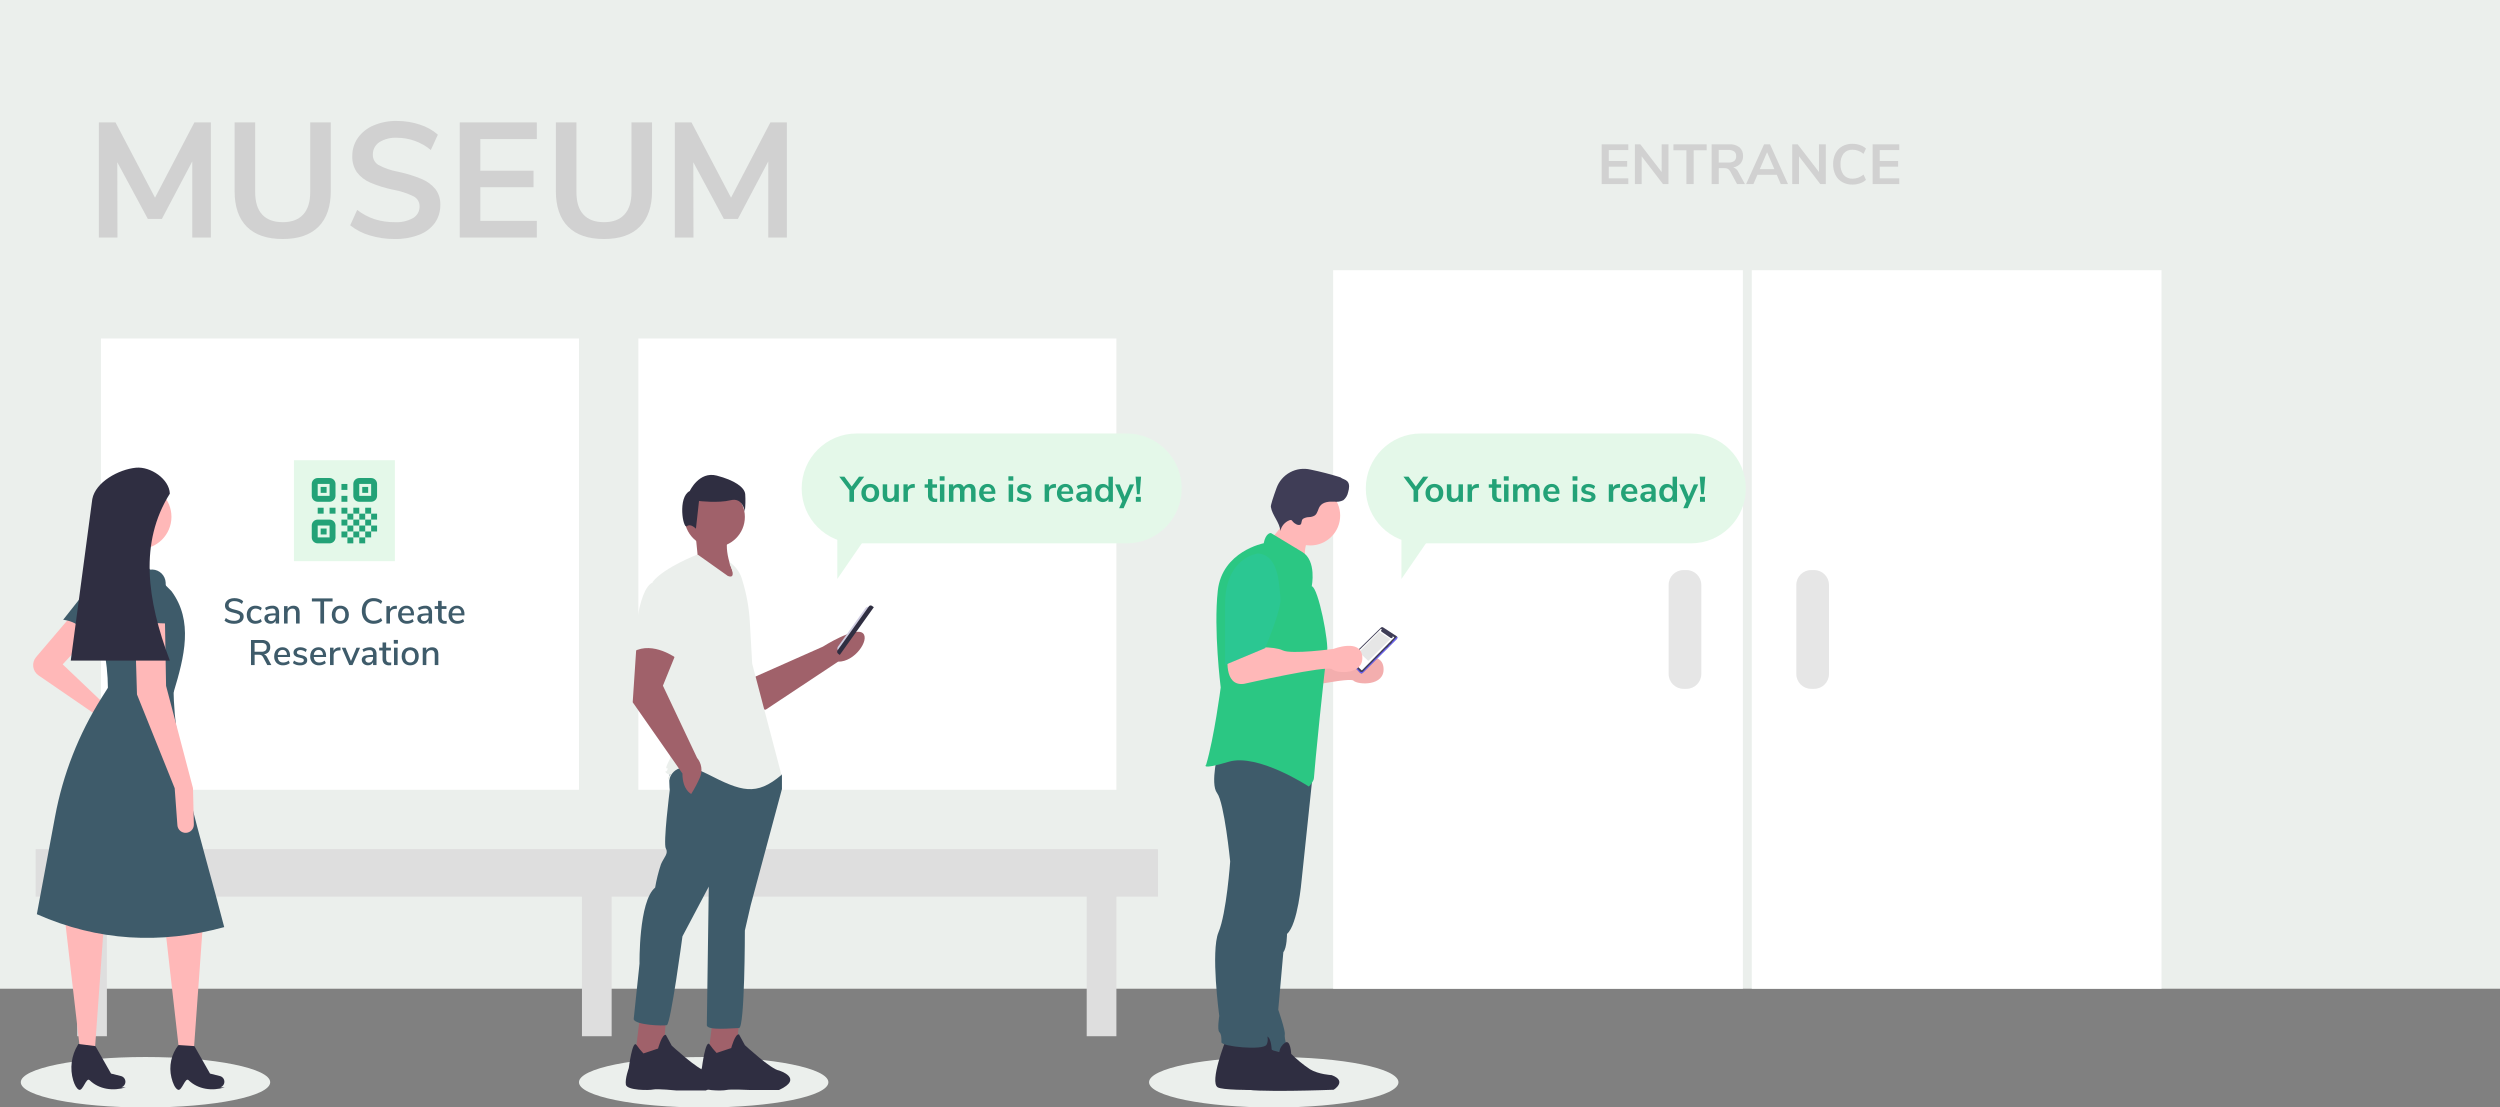 <svg width="842" height="373" viewBox="0 0 842 373" fill="none" xmlns="http://www.w3.org/2000/svg">
<rect x="0" y="0" width="842" height="373" fill="#808080" stroke="none"/>
<g clip-path="url(#clip0_409_681)">
<path d="M0 0H842V333H0V0Z" fill="#EBEFEC"/>
<path d="M449 91H587V333H449V91Z" fill="white"/>
<path d="M590 91H728V333H590V91Z" fill="white"/>
<path d="M215 114H376V266H215V114Z" fill="white"/>
<path d="M34 114H195V266H34V114Z" fill="white"/>
<path d="M568 192H567C564.239 192 562 194.239 562 197V227C562 229.761 564.239 232 567 232H568C570.761 232 573 229.761 573 227V197C573 194.239 570.761 192 568 192Z" fill="#E6E6E6"/>
<path d="M611 192H610C607.239 192 605 194.239 605 197V227C605 229.761 607.239 232 610 232H611C613.761 232 616 229.761 616 227V197C616 194.239 613.761 192 611 192Z" fill="#E6E6E6"/>
<path d="M99 155H133V189H99V155Z" fill="#E4F8E9"/>
<path d="M78.836 210.101C78.224 210.106 77.615 210.015 77.03 209.833C76.511 209.673 76.031 209.407 75.62 209.053L76.064 208.141C76.447 208.458 76.884 208.704 77.354 208.867C77.837 209.021 78.341 209.096 78.848 209.089C79.361 209.119 79.87 208.996 80.312 208.735C80.477 208.627 80.611 208.478 80.702 208.303C80.792 208.127 80.836 207.932 80.828 207.735C80.835 207.566 80.793 207.399 80.708 207.253C80.623 207.108 80.498 206.99 80.348 206.913C79.861 206.675 79.344 206.504 78.812 206.403C78.246 206.291 77.692 206.126 77.156 205.911C76.759 205.753 76.409 205.494 76.142 205.161C75.888 204.811 75.759 204.386 75.776 203.955C75.767 203.489 75.903 203.032 76.166 202.647C76.446 202.255 76.831 201.949 77.276 201.765C77.804 201.543 78.372 201.435 78.944 201.447C79.513 201.443 80.079 201.534 80.618 201.717C81.102 201.872 81.543 202.137 81.908 202.491L81.476 203.403C81.115 203.101 80.708 202.86 80.27 202.689C79.85 202.531 79.405 202.452 78.956 202.455C78.45 202.426 77.948 202.558 77.522 202.833C77.355 202.95 77.219 203.107 77.128 203.29C77.037 203.473 76.993 203.676 77 203.881C76.992 204.053 77.029 204.225 77.11 204.378C77.19 204.531 77.309 204.659 77.456 204.751C77.913 205.005 78.407 205.185 78.92 205.285C79.502 205.409 80.073 205.576 80.63 205.785C81.031 205.932 81.389 206.175 81.674 206.493C81.944 206.821 82.083 207.238 82.064 207.663C82.073 208.121 81.937 208.571 81.674 208.947C81.392 209.333 81.004 209.629 80.558 209.801C80.009 210.012 79.424 210.114 78.836 210.101ZM86.012 210.089C85.474 210.101 84.942 209.971 84.47 209.713C84.038 209.469 83.688 209.104 83.462 208.663C83.217 208.169 83.095 207.624 83.108 207.073C83.096 206.515 83.222 205.963 83.474 205.465C83.707 205.013 84.065 204.638 84.506 204.385C84.981 204.121 85.517 203.988 86.06 204.001C86.463 203.999 86.863 204.066 87.242 204.201C87.588 204.316 87.905 204.504 88.172 204.753L87.8 205.617C87.346 205.213 86.763 204.984 86.156 204.969C85.91 204.956 85.665 204.998 85.437 205.093C85.21 205.187 85.006 205.331 84.842 205.515C84.501 205.954 84.333 206.502 84.368 207.057C84.333 207.603 84.499 208.143 84.836 208.575C85.003 208.756 85.208 208.898 85.436 208.99C85.664 209.083 85.91 209.123 86.156 209.109C86.763 209.095 87.345 208.867 87.8 208.465L88.172 209.341C87.893 209.586 87.566 209.772 87.212 209.887C86.826 210.02 86.421 210.087 86.012 210.087V210.089ZM91.688 204.001C92.004 203.975 92.322 204.014 92.622 204.115C92.922 204.216 93.198 204.377 93.434 204.589C93.85 205.088 94.053 205.73 94 206.377V210.001H92.84V209.029C92.703 209.356 92.466 209.631 92.162 209.815C91.844 210 91.48 210.093 91.112 210.085C90.747 210.089 90.385 210.009 90.056 209.851C89.75 209.707 89.49 209.48 89.306 209.197C89.127 208.918 89.033 208.592 89.036 208.261C89.016 207.898 89.134 207.54 89.366 207.261C89.666 206.976 90.048 206.794 90.458 206.739C91.15 206.62 91.851 206.568 92.552 206.583H92.828V206.235C92.86 205.887 92.759 205.54 92.546 205.263C92.422 205.152 92.276 205.069 92.118 205.017C91.96 204.966 91.793 204.947 91.628 204.963C90.92 204.976 90.23 205.188 89.636 205.575L89.276 204.723C89.624 204.49 90.007 204.314 90.41 204.201C90.824 204.073 91.255 204.005 91.688 204.001ZM91.328 209.185C91.53 209.191 91.731 209.155 91.917 209.077C92.103 208.999 92.271 208.883 92.408 208.735C92.694 208.419 92.845 208.003 92.828 207.577V207.265H92.612C92.131 207.256 91.649 207.284 91.172 207.349C90.911 207.374 90.661 207.472 90.452 207.631C90.377 207.705 90.319 207.794 90.282 207.892C90.245 207.991 90.229 208.096 90.236 208.201C90.234 208.333 90.26 208.463 90.313 208.584C90.365 208.705 90.444 208.813 90.542 208.901C90.757 209.094 91.039 209.196 91.328 209.185ZM98.816 204.001C100.216 204.001 100.916 204.789 100.916 206.365V210.001H99.7V206.425C99.732 206.038 99.628 205.652 99.406 205.333C99.289 205.21 99.145 205.115 98.987 205.054C98.828 204.994 98.657 204.97 98.488 204.985C98.271 204.975 98.055 205.011 97.852 205.089C97.65 205.168 97.466 205.287 97.312 205.441C97.16 205.605 97.043 205.798 96.967 206.008C96.89 206.218 96.857 206.441 96.868 206.665V210.001H95.66V204.145H96.848V205.081C97.03 204.741 97.308 204.462 97.648 204.281C98.008 204.091 98.409 203.995 98.816 204.001ZM107.9 210.001V202.573H105.044V201.541H112.016V202.573H109.148V210.001H107.9ZM114.62 210.085C114.09 210.097 113.565 209.968 113.1 209.713C112.667 209.466 112.317 209.097 112.094 208.651C111.85 208.153 111.728 207.605 111.74 207.051C111.727 206.492 111.849 205.939 112.094 205.437C112.316 204.99 112.666 204.619 113.1 204.373C113.565 204.117 114.09 203.989 114.62 204.001C115.15 203.989 115.674 204.118 116.138 204.373C116.572 204.619 116.923 204.988 117.146 205.435C117.392 205.937 117.513 206.49 117.5 207.049C117.512 207.603 117.39 208.151 117.146 208.649C116.923 209.096 116.572 209.466 116.138 209.713C115.674 209.968 115.15 210.096 114.62 210.085ZM114.62 209.125C114.852 209.139 115.084 209.1 115.297 209.009C115.511 208.918 115.7 208.778 115.85 208.601C116.165 208.147 116.315 207.599 116.276 207.049C116.313 206.5 116.16 205.956 115.844 205.507C115.696 205.328 115.508 205.187 115.296 205.094C115.083 205.002 114.852 204.96 114.62 204.973C114.389 204.961 114.159 205.003 113.947 205.095C113.735 205.188 113.548 205.329 113.4 205.507C113.084 205.956 112.931 206.5 112.968 207.049C112.928 207.599 113.077 208.147 113.39 208.601C113.54 208.778 113.729 208.918 113.943 209.009C114.157 209.1 114.388 209.139 114.62 209.125ZM125.876 210.101C125.132 210.119 124.396 209.936 123.746 209.573C123.142 209.22 122.657 208.694 122.354 208.063C122.015 207.344 121.849 206.557 121.868 205.763C121.849 204.969 122.015 204.181 122.354 203.463C122.657 202.834 123.142 202.311 123.746 201.963C124.397 201.603 125.132 201.423 125.876 201.441C126.424 201.436 126.968 201.527 127.484 201.711C127.955 201.875 128.385 202.139 128.744 202.485L128.312 203.397C127.965 203.096 127.57 202.856 127.142 202.689C126.74 202.542 126.316 202.469 125.888 202.473C125.507 202.45 125.125 202.515 124.772 202.663C124.42 202.811 124.106 203.037 123.854 203.325C123.335 204.028 123.082 204.892 123.14 205.765C123.084 206.637 123.336 207.502 123.854 208.207C124.105 208.496 124.419 208.724 124.771 208.872C125.124 209.021 125.506 209.087 125.888 209.065C126.316 209.068 126.74 208.995 127.142 208.849C127.57 208.681 127.965 208.442 128.312 208.141L128.744 209.053C128.385 209.398 127.955 209.662 127.484 209.827C126.968 210.011 126.424 210.104 125.876 210.101ZM133.7 205.021L132.968 205.093C132.501 205.1 132.055 205.289 131.726 205.621C131.467 205.938 131.332 206.339 131.348 206.749V210.001H130.136V204.145H131.312V205.165C131.488 204.812 131.761 204.518 132.099 204.316C132.438 204.114 132.826 204.013 133.22 204.025L133.62 204.001L133.7 205.021ZM139.424 207.277H135.284C135.372 208.517 135.988 209.137 137.132 209.137C137.799 209.139 138.445 208.905 138.956 208.477L139.328 209.329C139.03 209.575 138.688 209.762 138.32 209.881C137.927 210.014 137.515 210.081 137.1 210.081C136.696 210.104 136.292 210.044 135.911 209.907C135.531 209.769 135.182 209.556 134.886 209.281C134.607 208.985 134.392 208.636 134.252 208.254C134.113 207.872 134.053 207.466 134.076 207.061C134.065 206.507 134.186 205.958 134.43 205.461C134.652 205.012 135 204.637 135.43 204.381C135.87 204.124 136.371 203.992 136.88 204.001C137.229 203.983 137.577 204.042 137.899 204.175C138.222 204.308 138.511 204.511 138.746 204.769C139.228 205.368 139.469 206.125 139.424 206.893V207.277ZM136.9 204.889C136.695 204.879 136.489 204.913 136.298 204.989C136.107 205.064 135.934 205.179 135.79 205.327C135.489 205.678 135.313 206.119 135.29 206.581H138.38C138.388 206.128 138.242 205.686 137.966 205.327C137.833 205.178 137.668 205.062 137.483 204.986C137.299 204.91 137.099 204.877 136.9 204.889ZM143.2 204.001C143.516 203.975 143.833 204.014 144.134 204.115C144.434 204.216 144.71 204.377 144.946 204.589C145.363 205.087 145.568 205.729 145.516 206.377V210.001H144.356V209.029C144.219 209.356 143.981 209.631 143.678 209.815C143.36 210 142.996 210.093 142.628 210.085C142.263 210.089 141.901 210.009 141.572 209.851C141.266 209.707 141.006 209.48 140.822 209.197C140.643 208.918 140.549 208.592 140.552 208.261C140.532 207.898 140.65 207.54 140.882 207.261C141.182 206.976 141.564 206.794 141.974 206.739C142.666 206.62 143.367 206.568 144.068 206.583H144.344V206.235C144.376 205.887 144.275 205.54 144.062 205.263C143.938 205.152 143.792 205.069 143.634 205.017C143.476 204.966 143.31 204.947 143.144 204.963C142.436 204.976 141.746 205.188 141.152 205.575L140.792 204.723C141.14 204.49 141.523 204.314 141.926 204.201C142.339 204.073 142.768 204.006 143.2 204.001ZM142.84 209.185C143.042 209.191 143.243 209.155 143.429 209.077C143.615 208.999 143.783 208.883 143.92 208.735C144.206 208.419 144.357 208.003 144.34 207.577V207.265H144.124C143.643 207.256 143.161 207.284 142.684 207.349C142.423 207.374 142.173 207.472 141.964 207.631C141.889 207.705 141.831 207.794 141.794 207.892C141.757 207.991 141.741 208.096 141.748 208.201C141.746 208.333 141.772 208.463 141.825 208.584C141.877 208.705 141.956 208.813 142.054 208.901C142.27 209.095 142.554 209.197 142.844 209.185H142.84ZM149.94 209.149C150.121 209.149 150.301 209.137 150.48 209.113L150.42 210.037C150.215 210.069 150.008 210.085 149.8 210.085C149.494 210.109 149.186 210.073 148.894 209.977C148.602 209.881 148.332 209.728 148.1 209.527C147.904 209.309 147.753 209.054 147.657 208.776C147.561 208.499 147.522 208.205 147.542 207.913V205.081H146.4V204.145H147.54V202.381H148.76V204.145H150.368V205.081H148.76V207.865C148.76 208.721 149.156 209.149 149.948 209.149H149.94ZM156.42 207.277H152.28C152.368 208.517 152.984 209.137 154.128 209.137C154.795 209.139 155.441 208.905 155.952 208.477L156.324 209.329C156.026 209.575 155.684 209.762 155.316 209.881C154.922 210.014 154.508 210.082 154.092 210.081C153.688 210.104 153.284 210.044 152.903 209.907C152.523 209.769 152.174 209.556 151.878 209.281C151.599 208.985 151.384 208.636 151.244 208.254C151.105 207.872 151.045 207.466 151.068 207.061C151.057 206.507 151.178 205.958 151.422 205.461C151.644 205.012 151.992 204.637 152.422 204.381C152.865 204.122 153.371 203.99 153.884 204.001C154.233 203.983 154.581 204.042 154.903 204.175C155.226 204.308 155.515 204.511 155.75 204.769C156.232 205.368 156.473 206.125 156.428 206.893L156.42 207.277ZM153.9 204.889C153.695 204.879 153.489 204.913 153.298 204.989C153.107 205.064 152.934 205.179 152.79 205.327C152.489 205.678 152.313 206.119 152.29 206.581H155.374C155.382 206.128 155.236 205.686 154.96 205.327C154.828 205.18 154.665 205.065 154.484 204.989C154.302 204.913 154.105 204.879 153.908 204.889H153.9ZM91.4 224.001H90.032L88.592 221.289C88.465 221.035 88.267 220.825 88.022 220.683C87.75 220.556 87.452 220.496 87.152 220.509H85.76V224.001H84.536V215.541H88.136C88.901 215.488 89.661 215.709 90.278 216.165C90.531 216.393 90.729 216.676 90.857 216.992C90.984 217.308 91.039 217.649 91.016 217.989C91.04 218.571 90.846 219.142 90.47 219.589C90.062 220.028 89.511 220.309 88.916 220.381C89.141 220.461 89.349 220.585 89.526 220.746C89.703 220.906 89.846 221.1 89.948 221.317L91.4 224.001ZM87.992 219.513C88.482 219.551 88.971 219.422 89.378 219.147C89.535 219.005 89.658 218.829 89.736 218.632C89.814 218.436 89.845 218.224 89.828 218.013C89.846 217.804 89.816 217.594 89.739 217.399C89.662 217.205 89.54 217.03 89.384 216.891C88.972 216.622 88.483 216.498 87.992 216.537H85.748V219.513H87.992ZM97.692 221.277H93.552C93.64 222.517 94.256 223.137 95.4 223.137C96.067 223.139 96.713 222.905 97.224 222.477L97.596 223.329C97.298 223.575 96.956 223.762 96.588 223.881C96.194 224.014 95.78 224.082 95.364 224.081C94.96 224.104 94.556 224.044 94.175 223.907C93.795 223.769 93.446 223.556 93.15 223.281C92.871 222.985 92.656 222.636 92.516 222.254C92.377 221.872 92.317 221.466 92.34 221.061C92.329 220.507 92.45 219.958 92.694 219.461C92.916 219.012 93.264 218.637 93.694 218.381C94.134 218.124 94.635 217.992 95.144 218.001C95.493 217.983 95.841 218.042 96.163 218.175C96.486 218.308 96.775 218.511 97.01 218.769C97.492 219.368 97.733 220.125 97.688 220.893L97.692 221.277ZM95.172 218.889C94.967 218.879 94.761 218.913 94.57 218.989C94.379 219.064 94.206 219.179 94.062 219.327C93.761 219.678 93.585 220.119 93.562 220.581H96.646C96.654 220.128 96.508 219.686 96.232 219.327C96.099 219.179 95.934 219.062 95.75 218.986C95.566 218.911 95.367 218.877 95.168 218.889H95.172ZM101.088 224.089C100.214 224.134 99.352 223.87 98.652 223.345L99.024 222.469C99.624 222.934 100.365 223.181 101.124 223.169C101.437 223.187 101.749 223.118 102.024 222.969C102.122 222.912 102.202 222.831 102.257 222.733C102.312 222.634 102.339 222.523 102.336 222.411C102.34 222.318 102.324 222.226 102.288 222.141C102.251 222.055 102.196 221.98 102.126 221.919C101.91 221.765 101.662 221.663 101.4 221.619L100.428 221.403C99.988 221.324 99.579 221.12 99.252 220.815C99.12 220.678 99.016 220.516 98.948 220.339C98.879 220.162 98.846 219.973 98.852 219.783C98.847 219.533 98.903 219.286 99.015 219.063C99.127 218.839 99.291 218.646 99.494 218.501C99.985 218.151 100.578 217.975 101.18 218.001C101.585 217.999 101.986 218.067 102.368 218.201C102.725 218.322 103.055 218.511 103.34 218.759L102.968 219.611C102.469 219.183 101.837 218.942 101.18 218.927C100.875 218.91 100.572 218.985 100.31 219.143C100.211 219.205 100.129 219.291 100.073 219.395C100.017 219.498 99.99 219.614 99.992 219.731C99.989 219.821 100.005 219.911 100.04 219.995C100.074 220.079 100.126 220.155 100.192 220.217C100.374 220.364 100.591 220.461 100.822 220.499L101.822 220.727C102.286 220.803 102.718 221.009 103.07 221.321C103.204 221.46 103.309 221.624 103.377 221.805C103.446 221.985 103.478 222.178 103.47 222.371C103.477 222.617 103.422 222.861 103.31 223.08C103.198 223.299 103.032 223.486 102.828 223.625C102.31 223.959 101.699 224.12 101.084 224.085L101.088 224.089ZM109.824 221.281H105.684C105.772 222.521 106.388 223.141 107.532 223.141C108.199 223.143 108.845 222.909 109.356 222.481L109.728 223.333C109.43 223.579 109.088 223.766 108.72 223.885C108.326 224.018 107.912 224.086 107.496 224.085C107.092 224.108 106.688 224.048 106.307 223.911C105.927 223.773 105.578 223.56 105.282 223.285C105.003 222.989 104.788 222.64 104.648 222.258C104.509 221.876 104.449 221.47 104.472 221.065C104.461 220.511 104.582 219.962 104.826 219.465C105.048 219.016 105.396 218.641 105.826 218.385C106.265 218.126 106.767 217.994 107.276 218.001C107.625 217.983 107.973 218.042 108.295 218.175C108.618 218.308 108.907 218.511 109.142 218.769C109.624 219.368 109.865 220.125 109.82 220.893L109.824 221.281ZM107.3 218.889C107.095 218.879 106.889 218.913 106.698 218.989C106.507 219.064 106.334 219.179 106.19 219.327C105.889 219.678 105.713 220.119 105.69 220.581H108.774C108.782 220.128 108.636 219.686 108.36 219.327C108.227 219.179 108.063 219.063 107.88 218.987C107.696 218.911 107.498 218.878 107.3 218.889ZM114.716 219.021L113.984 219.093C113.517 219.1 113.071 219.289 112.742 219.621C112.483 219.938 112.348 220.339 112.364 220.749V224.001H111.152V218.145H112.328V219.165C112.504 218.812 112.777 218.518 113.115 218.316C113.454 218.114 113.842 218.013 114.236 218.025L114.636 218.001L114.716 219.021ZM120.056 218.157H121.268L118.724 224.001H117.632L115.112 218.157H116.384L118.208 222.633L120.056 218.157ZM124.5 218.001C124.816 217.975 125.133 218.014 125.434 218.115C125.734 218.216 126.01 218.377 126.246 218.589C126.663 219.087 126.868 219.729 126.816 220.377V224.001H125.648V223.029C125.511 223.356 125.273 223.631 124.97 223.815C124.652 224 124.288 224.093 123.92 224.085C123.555 224.089 123.193 224.009 122.864 223.851C122.558 223.707 122.298 223.48 122.114 223.197C121.935 222.918 121.841 222.592 121.844 222.261C121.824 221.898 121.942 221.54 122.174 221.261C122.474 220.976 122.856 220.794 123.266 220.739C123.957 220.619 124.659 220.566 125.36 220.581H125.636V220.233C125.668 219.885 125.567 219.538 125.354 219.261C125.23 219.15 125.084 219.067 124.926 219.015C124.768 218.964 124.602 218.945 124.436 218.961C123.728 218.974 123.038 219.186 122.444 219.573L122.084 218.721C122.432 218.489 122.815 218.313 123.218 218.201C123.633 218.072 124.065 218.005 124.5 218.001ZM124.14 223.185C124.342 223.191 124.543 223.155 124.729 223.077C124.915 222.999 125.083 222.883 125.22 222.735C125.506 222.419 125.657 222.003 125.64 221.577V221.265H125.42C124.939 221.256 124.457 221.284 123.98 221.349C123.719 221.374 123.469 221.472 123.26 221.631C123.185 221.705 123.127 221.794 123.09 221.892C123.053 221.991 123.037 222.096 123.044 222.201C123.042 222.333 123.068 222.463 123.121 222.584C123.173 222.705 123.252 222.813 123.35 222.901C123.565 223.094 123.847 223.196 124.136 223.185H124.14ZM131.24 223.149C131.421 223.149 131.601 223.137 131.78 223.113L131.72 224.037C131.514 224.069 131.305 224.085 131.096 224.085C130.79 224.109 130.482 224.073 130.19 223.977C129.898 223.881 129.628 223.728 129.396 223.527C129.2 223.309 129.049 223.054 128.953 222.776C128.857 222.499 128.818 222.205 128.838 221.913V219.081H127.7V218.145H128.84V216.381H130.052V218.145H131.66V219.081H130.052V221.865C130.052 222.721 130.448 223.149 131.24 223.149ZM132.7 224.001V218.145H133.912V224.001H132.7ZM132.62 215.529H134.012V216.789H132.62V215.529ZM138.152 224.085C137.622 224.096 137.099 223.968 136.634 223.713C136.2 223.467 135.849 223.097 135.626 222.651C135.382 222.153 135.26 221.605 135.272 221.051C135.259 220.492 135.381 219.939 135.626 219.437C135.849 218.99 136.2 218.621 136.634 218.375C137.103 218.13 137.624 218.003 138.152 218.003C138.681 218.003 139.201 218.13 139.67 218.375C140.104 218.621 140.455 218.99 140.678 219.437C140.924 219.939 141.045 220.492 141.032 221.051C141.044 221.605 140.922 222.153 140.678 222.651C140.455 223.097 140.104 223.467 139.67 223.713C139.206 223.968 138.682 224.096 138.152 224.085ZM138.152 223.125C138.384 223.139 138.616 223.098 138.83 223.007C139.043 222.915 139.233 222.775 139.382 222.597C139.696 222.144 139.846 221.598 139.808 221.049C139.845 220.5 139.692 219.956 139.376 219.507C139.22 219.338 139.03 219.204 138.82 219.112C138.609 219.02 138.382 218.973 138.152 218.973C137.922 218.973 137.695 219.02 137.484 219.112C137.274 219.204 137.084 219.338 136.928 219.507C136.612 219.956 136.459 220.5 136.496 221.049C136.458 221.598 136.608 222.144 136.922 222.597C137.072 222.775 137.261 222.915 137.474 223.007C137.688 223.098 137.92 223.139 138.152 223.125ZM145.532 218.001C146.932 218.001 147.632 218.789 147.632 220.365V224.001H146.42V220.425C146.452 220.038 146.348 219.652 146.126 219.333C146.009 219.21 145.866 219.115 145.707 219.054C145.548 218.994 145.377 218.97 145.208 218.985C144.991 218.975 144.775 219.011 144.572 219.089C144.37 219.168 144.186 219.287 144.032 219.441C143.88 219.605 143.763 219.798 143.687 220.008C143.61 220.218 143.577 220.441 143.588 220.665V224.001H142.376V218.145H143.564V219.081C143.746 218.741 144.024 218.462 144.364 218.281C144.724 218.091 145.125 217.995 145.532 218.001Z" fill="#3E5B6A"/>
<path d="M111 161H107C106.47 161 105.961 161.211 105.586 161.586C105.211 161.961 105 162.47 105 163V167C105 167.53 105.211 168.039 105.586 168.414C105.961 168.789 106.47 169 107 169H111C111.53 169 112.039 168.789 112.414 168.414C112.789 168.039 113 167.53 113 167V163C113 162.47 112.789 161.961 112.414 161.586C112.039 161.211 111.53 161 111 161ZM111 167H107V163H111V167ZM110 166H108V164H110V166Z" fill="#23A277"/>
<path d="M111 175H107C106.47 175 105.961 175.211 105.586 175.586C105.211 175.961 105 176.47 105 177V181C105 181.53 105.211 182.039 105.586 182.414C105.961 182.789 106.47 183 107 183H111C111.53 183 112.039 182.789 112.414 182.414C112.789 182.039 113 181.53 113 181V177C113 176.47 112.789 175.961 112.414 175.586C112.039 175.211 111.53 175 111 175ZM111 181H107V177H111V181ZM110 180H108V178H110V180Z" fill="#23A277"/>
<path d="M125 161H121C120.47 161 119.961 161.211 119.586 161.586C119.211 161.961 119 162.47 119 163V167C119 167.53 119.211 168.039 119.586 168.414C119.961 168.789 120.47 169 121 169H125C125.53 169 126.039 168.789 126.414 168.414C126.789 168.039 127 167.53 127 167V163C127 162.47 126.789 161.961 126.414 161.586C126.039 161.211 125.53 161 125 161ZM125 167H121V163H125V167ZM124 166H122V164H124V166Z" fill="#23A277"/>
<path d="M115 163H117V165H115V163Z" fill="#23A277"/>
<path d="M115 167H117V169H115V167Z" fill="#23A277"/>
<path d="M115 171H117V173H115V171Z" fill="#23A277"/>
<path d="M111 171H113V173H111V171Z" fill="#23A277"/>
<path d="M107 171H109V173H107V171Z" fill="#23A277"/>
<path d="M119 171H121V173H119V171Z" fill="#23A277"/>
<path d="M123 171H125V173H123V171Z" fill="#23A277"/>
<path d="M117 173H119V175H117V173Z" fill="#23A277"/>
<path d="M121 173H123V175H121V173Z" fill="#23A277"/>
<path d="M119 175H121V177H119V175Z" fill="#23A277"/>
<path d="M115 175H117V177H115V175Z" fill="#23A277"/>
<path d="M117 177H119V179H117V177Z" fill="#23A277"/>
<path d="M119 179H121V181H119V179Z" fill="#23A277"/>
<path d="M117 181H119V183H117V181Z" fill="#23A277"/>
<path d="M125 173H127V175H125V173Z" fill="#23A277"/>
<path d="M125 177H127V179H125V177Z" fill="#23A277"/>
<path d="M121 177H123V179H121V177Z" fill="#23A277"/>
<path d="M121 181H123V183H121V181Z" fill="#23A277"/>
<path d="M123 179H125V181H123V179Z" fill="#23A277"/>
<path d="M123 175H125V177H123V175Z" fill="#23A277"/>
<path d="M115 179H117V181H115V179Z" fill="#23A277"/>
<path d="M539.444 62.001V48.6H548.412V50.538H541.838V54.224H548.032V56.144H541.838V60.057H548.412V62.001H539.444ZM559.644 48.6H561.944V62.001H560.1L552.915 52.653V62.001H550.635V48.6H552.459L559.641 57.929L559.644 48.6ZM567.982 62.001V50.62H563.612V48.6H574.8V50.614H570.43V62.001H567.982ZM587.7 62.001H585.04L582.74 57.725C582.567 57.365 582.288 57.067 581.94 56.87C581.565 56.693 581.154 56.608 580.74 56.623H578.888V62.001H576.475V48.6H582.4C583.64 48.514 584.87 48.874 585.867 49.617C586.273 49.985 586.59 50.441 586.796 50.949C587.001 51.457 587.09 52.005 587.055 52.553C587.09 53.476 586.782 54.379 586.19 55.089C585.549 55.788 584.687 56.247 583.749 56.389C584.124 56.503 584.47 56.696 584.765 56.955C585.06 57.213 585.296 57.532 585.459 57.889L587.7 62.001ZM582.061 54.742C582.778 54.8 583.494 54.616 584.094 54.219C584.318 54.02 584.494 53.771 584.606 53.492C584.718 53.214 584.764 52.913 584.74 52.614C584.766 52.314 584.721 52.012 584.609 51.733C584.497 51.454 584.32 51.205 584.094 51.008C583.488 50.625 582.775 50.45 582.061 50.508H578.869V54.745L582.061 54.742ZM599.769 62.001L598.42 58.865H591.9L590.554 62.001H588.084L594.145 48.6H596.14L602.2 62.001H599.769ZM592.7 56.965H597.6L595.149 51.266L592.7 56.965ZM612.632 48.6H614.932V62.001H613.088L605.906 52.653V62.001H603.626V48.6H605.45L612.632 57.929V48.6ZM623.9 62.172C622.696 62.2 621.505 61.908 620.451 61.325C619.475 60.768 618.688 59.933 618.19 58.925C617.643 57.794 617.372 56.55 617.4 55.294C617.371 54.042 617.641 52.801 618.188 51.675C618.687 50.67 619.474 49.837 620.449 49.281C621.503 48.699 622.694 48.407 623.898 48.435C624.764 48.43 625.625 48.571 626.444 48.853C627.19 49.102 627.876 49.503 628.458 50.032L627.641 51.818C627.1 51.374 626.492 51.018 625.841 50.763C625.233 50.539 624.589 50.426 623.941 50.431C623.379 50.398 622.818 50.494 622.299 50.711C621.781 50.928 621.318 51.261 620.948 51.684C620.18 52.725 619.806 54.004 619.893 55.294C619.805 56.591 620.179 57.876 620.948 58.923C621.318 59.347 621.781 59.679 622.299 59.897C622.818 60.114 623.379 60.21 623.941 60.178C624.589 60.181 625.233 60.069 625.841 59.844C626.492 59.589 627.1 59.233 627.641 58.789L628.458 60.575C627.876 61.104 627.191 61.505 626.445 61.754C625.626 62.035 624.766 62.177 623.9 62.172ZM630.7 62.001V48.6H639.668V50.538H633.1V54.224H639.294V56.144H633.1V60.057H639.674V62.001H630.7Z" fill="#D1D1D1"/>
<path d="M483.001 179.006L472.001 195.006V177.006L483.001 179.006Z" fill="#E4F8E9"/>
<path d="M569.5 146H478.5C468.283 146 460 154.283 460 164.5C460 174.717 468.283 183 478.5 183H569.5C579.717 183 588 174.717 588 164.5C588 154.283 579.717 146 569.5 146Z" fill="#E4F8E9"/>
<path d="M481.064 160.54L477.632 165.1V169H476.084V165.1L472.664 160.54H474.404L476.852 163.864L479.312 160.54H481.064ZM483.116 169.1C482.567 169.112 482.024 168.984 481.538 168.728C481.09 168.484 480.724 168.112 480.488 167.66C480.231 167.159 480.104 166.603 480.116 166.04C480.103 165.48 480.231 164.925 480.488 164.426C480.726 163.977 481.091 163.607 481.538 163.364C482.024 163.108 482.567 162.98 483.116 162.992C483.665 162.98 484.208 163.108 484.694 163.364C485.14 163.606 485.504 163.976 485.738 164.426C485.989 164.925 486.113 165.478 486.1 166.036C486.113 166.598 485.987 167.154 485.734 167.656C485.502 168.108 485.14 168.48 484.694 168.724C484.209 168.982 483.665 169.111 483.116 169.1ZM483.1 167.932C483.311 167.945 483.521 167.909 483.715 167.825C483.909 167.742 484.081 167.614 484.216 167.452C484.5 167.037 484.635 166.538 484.6 166.036C484.634 165.536 484.499 165.04 484.216 164.626C484.084 164.464 483.916 164.336 483.724 164.251C483.533 164.167 483.325 164.129 483.116 164.14C482.906 164.128 482.696 164.166 482.503 164.251C482.31 164.335 482.14 164.464 482.006 164.626C481.72 165.038 481.582 165.536 481.616 166.036C481.581 166.538 481.716 167.037 482 167.452C482.133 167.613 482.302 167.74 482.493 167.823C482.684 167.907 482.892 167.944 483.1 167.932ZM492.724 163.132V169H491.26V168.1C491.086 168.411 490.828 168.666 490.516 168.838C490.194 169.014 489.831 169.104 489.464 169.1C488.021 169.1 487.3 168.291 487.3 166.672V163.132H488.8V166.684C488.774 167.012 488.863 167.339 489.052 167.608C489.153 167.714 489.277 167.797 489.414 167.848C489.551 167.9 489.698 167.921 489.844 167.908C490.031 167.916 490.217 167.882 490.389 167.811C490.562 167.739 490.717 167.631 490.844 167.494C491.107 167.19 491.242 166.796 491.222 166.394V163.132H492.724ZM498.148 164.232L497.272 164.316C496.28 164.42 495.784 164.924 495.784 165.828V169H494.284V163.132H495.712V164.164C495.879 163.808 496.147 163.508 496.482 163.303C496.818 163.099 497.207 162.997 497.6 163.012L498.056 162.976L498.148 164.232ZM505.132 167.964C505.317 167.964 505.501 167.952 505.684 167.928L505.616 169.048C505.376 169.072 505.156 169.084 504.956 169.084C504.297 169.139 503.643 168.935 503.132 168.514C502.923 168.286 502.763 168.018 502.662 167.725C502.561 167.433 502.521 167.123 502.544 166.814V164.26H501.416V163.132H502.544V161.38H504.044V163.132H505.592V164.26H504.044V166.792C504.044 167.576 504.408 167.968 505.136 167.968L505.132 167.964ZM506.564 169V163.132H508.064V169H506.564ZM506.48 160.408H508.136V161.884H506.48V160.408ZM516.58 162.988C516.857 162.967 517.135 163.01 517.393 163.113C517.651 163.216 517.882 163.376 518.068 163.582C518.439 164.113 518.616 164.755 518.568 165.4V169H517.068V165.46C517.095 165.118 517.016 164.777 516.84 164.482C516.751 164.375 516.637 164.29 516.508 164.237C516.379 164.184 516.239 164.163 516.1 164.176C515.923 164.167 515.747 164.199 515.584 164.27C515.422 164.341 515.278 164.448 515.164 164.584C514.922 164.913 514.803 165.317 514.828 165.724V169H513.328V165.46C513.355 165.119 513.277 164.778 513.106 164.482C513.018 164.375 512.904 164.29 512.775 164.237C512.647 164.184 512.507 164.163 512.368 164.176C512.193 164.168 512.018 164.201 511.858 164.271C511.698 164.342 511.556 164.449 511.444 164.584C511.202 164.913 511.083 165.317 511.108 165.724V169H509.608V163.132H511.072V163.96C511.238 163.65 511.493 163.397 511.804 163.234C512.135 163.066 512.501 162.981 512.872 162.988C513.246 162.952 513.622 163.04 513.941 163.239C514.26 163.438 514.504 163.736 514.636 164.088C514.816 163.748 515.092 163.466 515.428 163.278C515.781 163.081 516.18 162.981 516.584 162.988H516.58ZM525.236 166.336H521.236C521.245 166.787 521.42 167.219 521.728 167.548C522.061 167.832 522.491 167.976 522.928 167.948C523.576 167.949 524.204 167.727 524.708 167.32L525.14 168.352C524.834 168.594 524.487 168.777 524.114 168.892C523.714 169.028 523.295 169.098 522.872 169.1C522.458 169.122 522.043 169.06 521.653 168.92C521.263 168.779 520.905 168.561 520.6 168.28C520.315 167.986 520.094 167.635 519.95 167.251C519.807 166.867 519.744 166.458 519.766 166.048C519.755 165.494 519.878 164.944 520.126 164.448C520.353 163.998 520.705 163.623 521.14 163.368C521.59 163.11 522.101 162.979 522.62 162.988C522.977 162.971 523.333 163.031 523.664 163.166C523.994 163.301 524.291 163.506 524.534 163.768C525.029 164.371 525.279 165.138 525.234 165.916L525.236 166.336ZM522.656 164.044C522.477 164.037 522.299 164.067 522.132 164.133C521.966 164.199 521.815 164.3 521.69 164.428C521.424 164.736 521.266 165.122 521.24 165.528H523.952C523.966 165.127 523.838 164.735 523.592 164.418C523.473 164.291 523.327 164.192 523.166 164.127C523.004 164.062 522.83 164.034 522.656 164.044ZM529.712 169V163.132H531.212V169H529.712ZM529.628 160.408H531.284V161.884H529.628V160.408ZM534.92 169.1C534.435 169.102 533.952 169.035 533.486 168.9C533.084 168.789 532.707 168.602 532.376 168.348L532.8 167.308C533.423 167.764 534.177 168.004 534.948 167.992C535.22 168.009 535.492 167.951 535.734 167.824C535.818 167.776 535.888 167.706 535.936 167.622C535.983 167.537 536.007 167.441 536.004 167.344C536.008 167.266 535.993 167.188 535.961 167.117C535.929 167.046 535.88 166.984 535.818 166.936C535.615 166.807 535.389 166.718 535.152 166.672L534.192 166.456C533.74 166.382 533.318 166.178 532.98 165.868C532.846 165.728 532.742 165.562 532.673 165.381C532.605 165.199 532.573 165.006 532.58 164.812C532.575 164.469 532.682 164.134 532.886 163.858C533.106 163.57 533.401 163.348 533.738 163.216C534.14 163.058 534.568 162.98 535 162.988C535.41 162.987 535.817 163.052 536.206 163.18C536.577 163.299 536.924 163.482 537.232 163.72L536.812 164.74C536.29 164.331 535.651 164.099 534.988 164.08C534.72 164.065 534.454 164.128 534.22 164.26C534.134 164.312 534.063 164.385 534.015 164.473C533.966 164.561 533.942 164.66 533.944 164.76C533.942 164.836 533.956 164.911 533.986 164.98C534.016 165.049 534.061 165.111 534.118 165.16C534.281 165.285 534.473 165.368 534.676 165.4L535.676 165.628C536.153 165.704 536.599 165.914 536.96 166.234C537.098 166.378 537.205 166.549 537.275 166.736C537.345 166.922 537.377 167.121 537.368 167.32C537.376 167.575 537.319 167.827 537.204 168.054C537.089 168.282 536.918 168.476 536.708 168.62C536.178 168.966 535.552 169.134 534.92 169.1ZM545.7 164.236L544.824 164.32C543.832 164.424 543.336 164.928 543.336 165.832V169H541.836V163.132H543.26V164.164C543.426 163.808 543.694 163.509 544.029 163.305C544.364 163.1 544.752 162.998 545.144 163.012L545.6 162.976L545.7 164.236ZM551.46 166.336H547.46C547.469 166.787 547.644 167.219 547.952 167.548C548.285 167.832 548.715 167.976 549.152 167.948C549.798 167.949 550.425 167.729 550.928 167.324L551.36 168.352C551.054 168.594 550.707 168.777 550.334 168.892C549.933 169.025 549.514 169.092 549.092 169.092C548.678 169.115 548.264 169.055 547.873 168.916C547.483 168.776 547.124 168.56 546.818 168.28C546.533 167.986 546.312 167.635 546.168 167.251C546.025 166.867 545.962 166.458 545.984 166.048C545.973 165.494 546.096 164.944 546.344 164.448C546.571 163.998 546.923 163.623 547.358 163.368C547.808 163.108 548.32 162.976 548.84 162.984C549.197 162.967 549.553 163.027 549.884 163.162C550.214 163.297 550.511 163.502 550.754 163.764C551.249 164.367 551.499 165.134 551.454 165.912L551.46 166.336ZM548.88 164.044C548.701 164.037 548.523 164.067 548.356 164.133C548.19 164.199 548.039 164.3 547.914 164.428C547.648 164.736 547.49 165.122 547.464 165.528H550.176C550.19 165.127 550.062 164.735 549.816 164.418C549.697 164.29 549.55 164.191 549.388 164.126C549.225 164.061 549.051 164.033 548.876 164.044H548.88ZM555.2 162.988C555.531 162.961 555.863 163.001 556.178 163.104C556.494 163.207 556.785 163.371 557.036 163.588C557.254 163.841 557.419 164.135 557.522 164.452C557.625 164.769 557.663 165.104 557.636 165.436V169H556.208V168.1C556.077 168.406 555.852 168.663 555.566 168.832C555.259 169.014 554.908 169.106 554.552 169.1C554.182 169.105 553.816 169.023 553.484 168.86C553.177 168.712 552.916 168.484 552.728 168.2C552.545 167.923 552.449 167.597 552.452 167.264C552.431 166.895 552.549 166.531 552.782 166.244C553.076 165.957 553.451 165.769 553.856 165.704C554.532 165.576 555.22 165.52 555.908 165.536H556.208V165.26C556.236 164.951 556.144 164.643 555.95 164.4C555.832 164.302 555.695 164.228 555.547 164.182C555.4 164.137 555.245 164.121 555.092 164.136C554.76 164.14 554.43 164.194 554.114 164.298C553.765 164.411 553.43 164.562 553.114 164.748L552.694 163.716C553.064 163.49 553.464 163.316 553.882 163.2C554.309 163.067 554.753 162.996 555.2 162.988ZM554.852 168.016C555.034 168.023 555.216 167.991 555.384 167.922C555.553 167.853 555.705 167.749 555.83 167.616C556.088 167.333 556.224 166.96 556.208 166.578V166.326H555.992C555.575 166.319 555.158 166.343 554.744 166.398C554.512 166.419 554.291 166.507 554.108 166.65C554.043 166.714 553.992 166.791 553.959 166.876C553.926 166.96 553.911 167.051 553.916 167.142C553.912 167.26 553.934 167.377 553.98 167.486C554.025 167.595 554.094 167.692 554.18 167.772C554.364 167.938 554.605 168.026 554.852 168.016ZM564.824 160.54V169H563.336V168.052C563.163 168.377 562.898 168.644 562.574 168.82C562.226 169.01 561.836 169.106 561.44 169.1C560.962 169.108 560.493 168.974 560.09 168.716C559.685 168.45 559.364 168.073 559.166 167.63C558.938 167.123 558.825 166.572 558.836 166.016C558.823 165.465 558.936 164.918 559.166 164.416C559.365 163.984 559.684 163.618 560.084 163.36C560.491 163.108 560.962 162.979 561.44 162.988C561.832 162.981 562.22 163.071 562.568 163.252C562.889 163.421 563.152 163.682 563.324 164V160.54H564.824ZM561.836 167.932C562.047 167.944 562.257 167.905 562.45 167.82C562.643 167.734 562.813 167.604 562.946 167.44C563.23 167.031 563.367 166.537 563.336 166.04C563.369 165.543 563.232 165.049 562.946 164.64C562.814 164.478 562.645 164.35 562.454 164.266C562.263 164.181 562.055 164.143 561.846 164.154C561.636 164.143 561.425 164.18 561.232 164.263C561.038 164.347 560.866 164.474 560.73 164.634C560.44 165.034 560.298 165.522 560.33 166.014C560.3 166.518 560.441 167.017 560.73 167.43C560.861 167.596 561.03 167.727 561.222 167.814C561.415 167.901 561.625 167.941 561.836 167.93V167.932ZM570.488 163.144H571.964L568.436 171.16H566.924L567.992 168.772L565.544 163.144H567.128L568.784 167.284L570.488 163.144ZM572.936 166.456L572.468 160.528L574.316 160.54L573.848 166.456H572.936ZM572.552 167.344H574.232V169H572.552V167.344Z" fill="#23A277"/>
<path d="M293.001 179.006L282.001 195.006V177.006L293.001 179.006Z" fill="#E4F8E9"/>
<path d="M379.5 146H288.5C278.283 146 270 154.283 270 164.5C270 174.717 278.283 183 288.5 183H379.5C389.717 183 398 174.717 398 164.5C398 154.283 389.717 146 379.5 146Z" fill="#E4F8E9"/>
<path d="M291.064 160.54L287.632 165.1V169H286.084V165.1L282.664 160.54H284.404L286.852 163.864L289.312 160.54H291.064ZM293.116 169.1C292.567 169.112 292.024 168.984 291.538 168.728C291.09 168.484 290.724 168.112 290.488 167.66C290.231 167.159 290.104 166.603 290.116 166.04C290.103 165.48 290.231 164.925 290.488 164.426C290.726 163.977 291.091 163.607 291.538 163.364C292.024 163.108 292.567 162.98 293.116 162.992C293.665 162.98 294.208 163.108 294.694 163.364C295.14 163.606 295.504 163.976 295.738 164.426C295.989 164.925 296.113 165.478 296.1 166.036C296.113 166.598 295.987 167.154 295.734 167.656C295.502 168.108 295.14 168.48 294.694 168.724C294.209 168.982 293.665 169.111 293.116 169.1ZM293.1 167.932C293.311 167.945 293.521 167.909 293.715 167.825C293.909 167.742 294.081 167.614 294.216 167.452C294.5 167.037 294.635 166.538 294.6 166.036C294.634 165.536 294.499 165.04 294.216 164.626C294.084 164.464 293.916 164.336 293.724 164.251C293.533 164.167 293.325 164.129 293.116 164.14C292.906 164.128 292.696 164.166 292.503 164.251C292.31 164.335 292.14 164.464 292.006 164.626C291.72 165.038 291.582 165.536 291.616 166.036C291.581 166.538 291.716 167.037 292 167.452C292.133 167.613 292.302 167.74 292.493 167.823C292.684 167.907 292.892 167.944 293.1 167.932ZM302.724 163.132V169H301.26V168.1C301.086 168.411 300.828 168.666 300.516 168.838C300.194 169.014 299.831 169.104 299.464 169.1C298.021 169.1 297.3 168.291 297.3 166.672V163.132H298.8V166.684C298.774 167.012 298.863 167.339 299.052 167.608C299.153 167.714 299.277 167.797 299.414 167.848C299.551 167.9 299.698 167.921 299.844 167.908C300.031 167.916 300.217 167.882 300.389 167.811C300.562 167.739 300.717 167.631 300.844 167.494C301.107 167.19 301.242 166.796 301.222 166.394V163.132H302.724ZM308.148 164.232L307.272 164.316C306.28 164.42 305.784 164.924 305.784 165.828V169H304.284V163.132H305.712V164.164C305.879 163.808 306.147 163.508 306.482 163.303C306.818 163.099 307.207 162.997 307.6 163.012L308.056 162.976L308.148 164.232ZM315.132 167.964C315.317 167.964 315.501 167.952 315.684 167.928L315.616 169.048C315.376 169.072 315.156 169.084 314.956 169.084C314.297 169.139 313.643 168.935 313.132 168.514C312.923 168.286 312.763 168.018 312.662 167.725C312.561 167.433 312.521 167.123 312.544 166.814V164.26H311.416V163.132H312.544V161.38H314.044V163.132H315.592V164.26H314.044V166.792C314.044 167.576 314.408 167.968 315.136 167.968L315.132 167.964ZM316.564 169V163.132H318.064V169H316.564ZM316.48 160.408H318.136V161.884H316.48V160.408ZM326.58 162.988C326.857 162.967 327.135 163.01 327.393 163.113C327.651 163.216 327.882 163.376 328.068 163.582C328.439 164.113 328.616 164.755 328.568 165.4V169H327.068V165.46C327.095 165.118 327.016 164.777 326.84 164.482C326.751 164.375 326.637 164.29 326.508 164.237C326.379 164.184 326.239 164.163 326.1 164.176C325.923 164.167 325.747 164.199 325.584 164.27C325.422 164.341 325.278 164.448 325.164 164.584C324.922 164.913 324.803 165.317 324.828 165.724V169H323.328V165.46C323.355 165.119 323.277 164.778 323.106 164.482C323.018 164.375 322.904 164.29 322.775 164.237C322.647 164.184 322.507 164.163 322.368 164.176C322.193 164.168 322.018 164.201 321.858 164.271C321.698 164.342 321.556 164.449 321.444 164.584C321.202 164.913 321.083 165.317 321.108 165.724V169H319.608V163.132H321.072V163.96C321.238 163.65 321.493 163.397 321.804 163.234C322.135 163.066 322.501 162.981 322.872 162.988C323.246 162.952 323.622 163.04 323.941 163.239C324.26 163.438 324.504 163.736 324.636 164.088C324.816 163.748 325.092 163.466 325.428 163.278C325.781 163.081 326.18 162.981 326.584 162.988H326.58ZM335.236 166.336H331.236C331.245 166.787 331.42 167.219 331.728 167.548C332.061 167.832 332.491 167.976 332.928 167.948C333.576 167.949 334.204 167.727 334.708 167.32L335.14 168.352C334.834 168.594 334.487 168.777 334.114 168.892C333.714 169.028 333.295 169.098 332.872 169.1C332.458 169.122 332.043 169.06 331.653 168.92C331.263 168.779 330.905 168.561 330.6 168.28C330.315 167.986 330.094 167.635 329.95 167.251C329.807 166.867 329.744 166.458 329.766 166.048C329.755 165.494 329.878 164.944 330.126 164.448C330.353 163.998 330.705 163.623 331.14 163.368C331.59 163.11 332.101 162.979 332.62 162.988C332.977 162.971 333.333 163.031 333.664 163.166C333.994 163.301 334.291 163.506 334.534 163.768C335.029 164.371 335.279 165.138 335.234 165.916L335.236 166.336ZM332.656 164.044C332.477 164.037 332.299 164.067 332.132 164.133C331.966 164.199 331.815 164.3 331.69 164.428C331.424 164.736 331.266 165.122 331.24 165.528H333.952C333.966 165.127 333.838 164.735 333.592 164.418C333.473 164.291 333.327 164.192 333.166 164.127C333.004 164.062 332.83 164.034 332.656 164.044ZM339.712 169V163.132H341.212V169H339.712ZM339.628 160.408H341.284V161.884H339.628V160.408ZM344.92 169.1C344.435 169.102 343.952 169.035 343.486 168.9C343.084 168.789 342.707 168.602 342.376 168.348L342.8 167.308C343.423 167.764 344.177 168.004 344.948 167.992C345.22 168.009 345.492 167.951 345.734 167.824C345.818 167.776 345.888 167.706 345.936 167.622C345.983 167.537 346.007 167.441 346.004 167.344C346.008 167.266 345.993 167.188 345.961 167.117C345.929 167.046 345.88 166.984 345.818 166.936C345.615 166.807 345.389 166.718 345.152 166.672L344.192 166.456C343.74 166.382 343.318 166.178 342.98 165.868C342.846 165.728 342.742 165.562 342.673 165.381C342.605 165.199 342.573 165.006 342.58 164.812C342.575 164.469 342.682 164.134 342.886 163.858C343.106 163.57 343.401 163.348 343.738 163.216C344.14 163.058 344.568 162.98 345 162.988C345.41 162.987 345.817 163.052 346.206 163.18C346.577 163.299 346.924 163.482 347.232 163.72L346.812 164.74C346.29 164.331 345.651 164.099 344.988 164.08C344.72 164.065 344.454 164.128 344.22 164.26C344.134 164.312 344.063 164.385 344.015 164.473C343.966 164.561 343.942 164.66 343.944 164.76C343.942 164.836 343.956 164.911 343.986 164.98C344.016 165.049 344.061 165.111 344.118 165.16C344.281 165.285 344.473 165.368 344.676 165.4L345.676 165.628C346.153 165.704 346.599 165.914 346.96 166.234C347.098 166.378 347.205 166.549 347.275 166.736C347.345 166.922 347.377 167.121 347.368 167.32C347.376 167.575 347.319 167.827 347.204 168.054C347.089 168.282 346.918 168.476 346.708 168.62C346.178 168.966 345.552 169.134 344.92 169.1ZM355.7 164.236L354.824 164.32C353.832 164.424 353.336 164.928 353.336 165.832V169H351.836V163.132H353.26V164.164C353.426 163.808 353.694 163.509 354.029 163.305C354.364 163.1 354.752 162.998 355.144 163.012L355.6 162.976L355.7 164.236ZM361.46 166.336H357.46C357.469 166.787 357.644 167.219 357.952 167.548C358.285 167.832 358.715 167.976 359.152 167.948C359.798 167.949 360.425 167.729 360.928 167.324L361.36 168.352C361.054 168.594 360.707 168.777 360.334 168.892C359.933 169.025 359.514 169.092 359.092 169.092C358.678 169.115 358.264 169.055 357.873 168.916C357.483 168.776 357.124 168.56 356.818 168.28C356.533 167.986 356.312 167.635 356.168 167.251C356.025 166.867 355.962 166.458 355.984 166.048C355.973 165.494 356.096 164.944 356.344 164.448C356.571 163.998 356.923 163.623 357.358 163.368C357.808 163.108 358.32 162.976 358.84 162.984C359.197 162.967 359.553 163.027 359.884 163.162C360.214 163.297 360.511 163.502 360.754 163.764C361.249 164.367 361.499 165.134 361.454 165.912L361.46 166.336ZM358.88 164.044C358.701 164.037 358.523 164.067 358.356 164.133C358.19 164.199 358.039 164.3 357.914 164.428C357.648 164.736 357.49 165.122 357.464 165.528H360.176C360.19 165.127 360.062 164.735 359.816 164.418C359.697 164.29 359.55 164.191 359.388 164.126C359.225 164.061 359.051 164.033 358.876 164.044H358.88ZM365.2 162.988C365.531 162.961 365.863 163.001 366.178 163.104C366.494 163.207 366.785 163.371 367.036 163.588C367.254 163.841 367.419 164.135 367.522 164.452C367.625 164.769 367.663 165.104 367.636 165.436V169H366.208V168.1C366.077 168.406 365.852 168.663 365.566 168.832C365.259 169.014 364.908 169.106 364.552 169.1C364.182 169.105 363.816 169.023 363.484 168.86C363.177 168.712 362.916 168.484 362.728 168.2C362.545 167.923 362.449 167.597 362.452 167.264C362.431 166.895 362.549 166.531 362.782 166.244C363.076 165.957 363.451 165.769 363.856 165.704C364.532 165.576 365.22 165.52 365.908 165.536H366.208V165.26C366.236 164.951 366.144 164.643 365.95 164.4C365.832 164.302 365.695 164.228 365.547 164.182C365.4 164.137 365.245 164.121 365.092 164.136C364.76 164.14 364.43 164.194 364.114 164.298C363.765 164.411 363.43 164.562 363.114 164.748L362.694 163.716C363.064 163.49 363.464 163.316 363.882 163.2C364.309 163.067 364.753 162.996 365.2 162.988ZM364.852 168.016C365.034 168.023 365.216 167.991 365.384 167.922C365.553 167.853 365.705 167.749 365.83 167.616C366.088 167.333 366.224 166.96 366.208 166.578V166.326H365.992C365.575 166.319 365.158 166.343 364.744 166.398C364.512 166.419 364.291 166.507 364.108 166.65C364.043 166.714 363.992 166.791 363.959 166.876C363.926 166.96 363.911 167.051 363.916 167.142C363.912 167.26 363.934 167.377 363.98 167.486C364.025 167.595 364.094 167.692 364.18 167.772C364.364 167.938 364.605 168.026 364.852 168.016ZM374.824 160.54V169H373.336V168.052C373.163 168.377 372.898 168.644 372.574 168.82C372.226 169.01 371.836 169.106 371.44 169.1C370.962 169.108 370.493 168.974 370.09 168.716C369.685 168.45 369.364 168.073 369.166 167.63C368.938 167.123 368.825 166.572 368.836 166.016C368.823 165.465 368.936 164.918 369.166 164.416C369.365 163.984 369.684 163.618 370.084 163.36C370.491 163.108 370.962 162.979 371.44 162.988C371.832 162.981 372.22 163.071 372.568 163.252C372.889 163.421 373.152 163.682 373.324 164V160.54H374.824ZM371.836 167.932C372.047 167.944 372.257 167.905 372.45 167.82C372.643 167.734 372.813 167.604 372.946 167.44C373.23 167.031 373.367 166.537 373.336 166.04C373.369 165.543 373.232 165.049 372.946 164.64C372.814 164.478 372.645 164.35 372.454 164.266C372.263 164.181 372.055 164.143 371.846 164.154C371.636 164.143 371.425 164.18 371.232 164.263C371.038 164.347 370.866 164.474 370.73 164.634C370.44 165.034 370.298 165.522 370.33 166.014C370.3 166.518 370.441 167.017 370.73 167.43C370.861 167.596 371.03 167.727 371.222 167.814C371.415 167.901 371.625 167.941 371.836 167.93V167.932ZM380.488 163.144H381.964L378.436 171.16H376.924L377.992 168.772L375.544 163.144H377.128L378.784 167.284L380.488 163.144ZM382.936 166.456L382.468 160.528L384.316 160.54L383.848 166.456H382.936ZM382.552 167.344H384.232V169H382.552V167.344Z" fill="#23A277"/>
<path d="M366 349V302H376V349H366ZM196 349V302H206V349H196ZM26 349V302H36V349H26ZM12 302V286H390V302H12Z" fill="#DEDEDE"/>
<path d="M237 373C260.196 373 279 369.194 279 364.5C279 359.806 260.196 356 237 356C213.804 356 195 359.806 195 364.5C195 369.194 213.804 373 237 373Z" fill="#EBEFEC"/>
<path d="M49 373C72.196 373 91 369.194 91 364.5C91 359.806 72.196 356 49 356C25.804 356 7 359.806 7 364.5C7 369.194 25.804 373 49 373Z" fill="#EBEFEC"/>
<path d="M429 373C452.196 373 471 369.194 471 364.5C471 359.806 452.196 356 429 356C405.804 356 387 359.806 387 364.5C387 369.194 405.804 373 429 373Z" fill="#EBEFEC"/>
<path d="M12.159 221.297C11.778 221.744 11.495 222.266 11.329 222.83C11.163 223.393 11.117 223.985 11.195 224.567C11.272 225.15 11.471 225.709 11.778 226.21C12.085 226.71 12.494 227.14 12.979 227.473L33.444 241.524L42.456 247.532C42.732 247.724 43.044 247.858 43.373 247.925C43.702 247.993 44.042 247.993 44.371 247.926C44.7 247.858 45.012 247.724 45.288 247.532C45.563 247.34 45.797 247.094 45.975 246.809C46.153 246.524 46.271 246.206 46.322 245.874C46.373 245.542 46.355 245.203 46.271 244.878C46.187 244.552 46.038 244.248 45.832 243.982C45.627 243.716 45.369 243.495 45.075 243.332L36.346 238.264L21.113 223.756L30.907 213.238L23.652 207.797L12.159 221.297Z" fill="#FFB8B8"/>
<path d="M60.285 353.596H65.29L68.263 312.248L55.563 311.885L60.285 353.596Z" fill="#FFB8B8"/>
<path d="M59.921 367.019C61.256 367.628 62.374 362.692 63.501 363.799C66.65 366.894 71.472 367.568 75.676 366.217L74.205 366.201C74.613 366.07 74.967 365.81 75.213 365.46C75.46 365.11 75.585 364.689 75.571 364.261C75.557 363.833 75.404 363.422 75.135 363.089C74.866 362.756 74.496 362.519 74.08 362.416L70.731 361.579L65.472 352.33L60.103 351.967C58.907 353.493 58.071 355.27 57.661 357.165C57.25 359.061 57.274 361.024 57.731 362.909C58.218 364.898 58.97 366.585 59.921 367.019Z" fill="#2F2E41"/>
<path d="M26.951 353.6H31.958L34.931 312.252L21.873 309.713L26.951 353.6Z" fill="#FFB8B8"/>
<path d="M26.588 367.019C27.924 367.628 29.041 362.692 30.168 363.799C33.316 366.899 38.139 367.568 42.343 366.217L40.873 366.201C41.28 366.071 41.634 365.81 41.88 365.46C42.127 365.11 42.252 364.69 42.238 364.262C42.224 363.834 42.071 363.422 41.802 363.089C41.533 362.756 41.163 362.52 40.748 362.417L37.398 361.579L32.14 352.331L26.408 351.605L26.263 351.842C25.154 353.628 24.44 355.63 24.167 357.714C23.894 359.797 24.068 361.915 24.679 363.926C25.156 365.453 25.805 366.661 26.588 367.019Z" fill="#2F2E41"/>
<path d="M21.274 208.73C25.874 209.371 29.065 211.891 30.363 216.92L38.825 201.297C39.343 200.273 39.461 199.094 39.158 197.988C38.856 196.883 38.153 195.929 37.187 195.311C36.22 194.694 35.059 194.458 33.929 194.648C32.798 194.839 31.778 195.442 31.067 196.342L21.274 208.73Z" fill="#3E5B6A"/>
<path d="M12.408 307.901C32.983 317.001 54.039 318.125 75.517 312.253C67.674 281.834 58.417 254.328 58.471 231.733L37.434 229.92L34.194 235.055C26.51 247.238 21.206 260.768 18.562 274.928L12.408 307.901Z" fill="#3E5B6A"/>
<path d="M46.864 184.944C52.874 184.944 57.745 180.072 57.745 174.063C57.745 168.053 52.874 163.182 46.864 163.182C40.855 163.182 35.983 168.053 35.983 174.063C35.983 180.072 40.855 184.944 46.864 184.944Z" fill="#FFB8B8"/>
<path d="M34.895 193.286L48.316 194.011L50.492 182.042L39.611 180.229L34.895 193.286Z" fill="#A0616A"/>
<path d="M36.345 231.731L51.045 232.145L58.468 233.182C62.112 221.146 65.18 209.138 57.743 199.088L49.043 190.388L35.986 190.025L35.813 190.125C33.74 191.314 32.133 193.173 31.257 195.396C30.382 197.62 30.29 200.075 30.996 202.358C34.233 212.881 36.314 222.825 36.345 231.731Z" fill="#3E5B6A"/>
<path d="M44.325 211.421C48.631 209.67 52.652 210.256 56.294 213.96L55.794 196.198C55.733 195.05 55.247 193.966 54.43 193.157C53.613 192.348 52.524 191.873 51.376 191.823C50.228 191.773 49.102 192.152 48.218 192.887C47.334 193.622 46.755 194.659 46.594 195.798L44.325 211.421Z" fill="#3E5B6A"/>
<path d="M58.834 265.463L59.746 277.927C59.798 278.65 60.13 279.324 60.673 279.805C61.215 280.286 61.924 280.535 62.648 280.5C63.373 280.465 64.054 280.148 64.548 279.617C65.041 279.086 65.308 278.383 65.29 277.659L65 265.459L55.932 231.002L55.569 209.965L45.413 209.602L46.138 233.902L58.834 265.463Z" fill="#FFB8B8"/>
<path d="M49.875 181.998C49.92 181.992 49.963 181.974 49.999 181.946C50.035 181.918 50.064 181.881 50.081 181.839C50.099 181.796 50.104 181.75 50.098 181.705C50.092 181.659 50.074 181.616 50.046 181.58L47.041 177.638C47.02 177.609 46.994 177.584 46.964 177.565C46.934 177.547 46.901 177.534 46.866 177.529C46.831 177.523 46.795 177.525 46.761 177.533C46.726 177.542 46.694 177.558 46.666 177.579C46.638 177.601 46.614 177.628 46.597 177.659C46.58 177.69 46.569 177.724 46.565 177.759C46.561 177.794 46.564 177.83 46.575 177.864C46.585 177.898 46.602 177.929 46.625 177.956L49.631 181.895C49.659 181.932 49.697 181.961 49.74 181.978C49.783 181.996 49.83 182.002 49.875 181.995L49.875 181.998Z" fill="#D8EEDD"/>
<path d="M23.832 222.483H57.202C49.417 201.87 46.907 182.694 57.202 166.264C57.025 161.329 50.696 157.051 45.781 157.524C39.98 158.082 32.175 162.348 31.087 168.078L23.832 222.483Z" fill="#2F2E41"/>
<path d="M238.216 237.223L257.891 239.016L282.273 222.848C287.857 222.984 292.958 215.514 290.671 213.31C288.104 210.837 277.137 217.794 277.137 217.794L252.555 228.699L240.522 223.477L238.216 237.223Z" fill="#A0616A"/>
<path d="M240.031 343.459L238.388 356.6L247.915 357.257L248.9 343.457L240.031 343.459Z" fill="#A0616A"/>
<path d="M241.345 354.629C240.493 353.728 239.707 352.767 238.994 351.754C237.629 349.865 236.417 359.554 236.417 359.554C236.417 359.554 235.103 363.496 235.431 365.468C235.759 367.44 243.316 367.439 244.631 367.111C245.946 366.783 252.516 367.111 252.516 367.111H262.372C270.914 363.169 262.372 360.541 262.372 360.541C259.744 360.212 250.872 351.999 250.872 351.999L248.901 348.385C247.587 348.057 246.273 352.985 246.273 352.985L241.345 354.629Z" fill="#2F2E41"/>
<path d="M215.391 343.623L213.748 356.764L223.275 357.421L224.261 343.621L215.391 343.623Z" fill="#A0616A"/>
<path d="M216.705 354.794C215.853 353.893 215.067 352.933 214.354 351.919C212.989 350.03 211.777 359.719 211.777 359.719C211.777 359.719 210.463 363.333 210.792 365.304C211.121 367.275 218.677 367.275 219.992 366.947C221.307 366.619 227.877 367.276 227.877 367.276H237.733C246.275 363.334 237.733 360.705 237.733 360.705C235.105 360.376 226.233 352.163 226.233 352.163L224.262 348.549C222.948 348.22 221.634 353.149 221.634 353.149L216.705 354.794Z" fill="#2F2E41"/>
<path d="M226.233 258.861C224.919 260.504 225.576 266.089 225.576 266.089C225.576 266.089 223.276 284.158 224.262 285.801C225.248 287.444 223.605 288.758 222.619 291.057C221.759 293.631 221.1 296.267 220.648 298.942C215.063 303.542 215.392 324.567 215.392 324.567L213.421 343.293C214.078 345.264 223.277 345.593 224.591 345.264C225.905 344.935 229.847 315.364 229.847 315.364L238.717 298.609C238.717 298.609 238.06 343.289 238.06 345.26C238.06 347.231 246.93 346.246 248.901 346.246C250.872 346.246 250.872 313.393 250.872 313.393L252.843 304.851L263.356 265.751V261.151L261.713 258.851C261.713 258.851 227.547 257.219 226.233 258.861Z" fill="#3E5B6A"/>
<path d="M240.687 184.286C246.311 184.286 250.871 179.726 250.871 174.102C250.871 168.478 246.311 163.918 240.687 163.918C235.062 163.918 230.503 168.478 230.503 174.102C230.503 179.726 235.062 184.286 240.687 184.286Z" fill="#A0616A"/>
<path d="M245.78 178.865C243.716 183.465 244.938 189.883 249.065 196.934L232.31 189.05L234.938 186.75L234.281 180.179L245.78 178.865Z" fill="#A0616A"/>
<path d="M245.78 189.381C247.904 190.837 249.42 193.022 250.04 195.521C251.434 200.036 252.274 204.703 252.54 209.421L253.34 223.546L263.196 260.998C254.654 268.226 249.726 266.583 238.228 260.669C226.73 254.755 225.415 262.64 225.415 262.64C225.415 262.64 224.429 262.311 225.415 261.326C226.401 260.341 225.415 261.326 224.429 260.34C223.443 259.354 224.429 260.34 224.758 259.354C225.087 258.368 224.758 259.025 224.429 258.697C224.1 258.369 225.743 255.412 225.743 255.412L223.115 230.772L219.83 195.948C223.772 191.02 234.942 186.748 234.942 186.748L245.126 193.975C248.411 195.289 245.783 190.033 245.783 190.033L245.78 189.381Z" fill="#EBEFEC"/>
<path d="M214.406 216.811L213.092 236.523L229.842 260.505C229.842 266.09 232.799 267.405 232.799 267.405C233.918 265.617 234.907 263.751 235.756 261.82C236.211 260.739 236.36 259.555 236.186 258.395C236.012 257.236 235.522 256.147 234.77 255.249L223.27 230.938L228.198 218.782L214.406 216.811Z" fill="#A0616A"/>
<path d="M219.991 196.115C214.406 198.086 213.42 219.441 213.42 219.441C219.991 215.827 227.875 221.741 227.875 221.741C227.875 221.741 229.518 216.156 231.489 208.928C232.084 206.895 232.155 204.744 231.696 202.677C231.236 200.609 230.261 198.691 228.861 197.101C228.861 197.101 225.576 194.144 219.991 196.115Z" fill="#EBEFEC"/>
<path d="M282.462 219.283C282.232 219.119 282.077 218.871 282.031 218.593C281.984 218.315 282.05 218.03 282.214 217.8L291.477 204.819C291.64 204.59 291.889 204.435 292.167 204.388C292.445 204.342 292.73 204.408 292.959 204.572L282.462 219.283Z" fill="#D0CDE1"/>
<path d="M282.841 220.58L282.305 220.198C282.213 220.132 282.135 220.049 282.075 219.953C282.015 219.858 281.975 219.751 281.956 219.64C281.938 219.528 281.941 219.414 281.967 219.304C281.992 219.194 282.039 219.09 282.105 218.998L292.651 204.218C292.763 204.062 292.933 203.956 293.122 203.924C293.312 203.893 293.507 203.937 293.664 204.049L294.308 204.509L282.841 220.58Z" fill="#2F2E41"/>
<path d="M231.325 177.223C232.625 176.186 234.39 178.071 234.39 178.071L235.427 168.736C235.427 168.736 241.91 169.514 246.058 168.477C250.206 167.44 250.858 172.237 250.858 172.237C251.072 170.3 251.115 168.348 250.988 166.403C250.729 164.069 247.358 161.735 241.394 160.18C235.43 158.625 232.318 165.366 232.318 165.366C228.167 167.44 230.033 178.266 231.325 177.223Z" fill="#2F2E41"/>
<path d="M420.75 224.322C420.75 224.322 419.033 235.116 426.15 234.135C426.15 234.135 454.362 227.757 455.834 229.229C457.306 230.701 466.457 231.202 465.979 224.996C465.5 218.77 456.324 222.36 456.324 222.36C456.324 222.36 442.095 224.323 439.152 222.851C436.209 221.379 427.867 221.87 427.867 221.87L420.75 224.322Z" fill="#F3AEAE"/>
<path d="M442.279 259.521L438.367 296.637C438.367 296.637 437.14 311.357 433.461 314.546C433.461 314.546 433.461 319.206 432.234 320.678L430.517 340.059C430.517 340.059 432.97 347.173 432.725 348.4C432.48 349.627 433.706 353.551 433.461 354.041C433.216 354.531 421.686 354.041 421.686 354.041L424.139 314.541L431.739 259.589L442.279 259.521Z" fill="#3E5B6A"/>
<path d="M420.786 352.038C420.786 352.038 415.641 365.012 418.325 366.578C421.009 368.144 449.194 367.025 449.194 367.025C449.194 367.025 453.894 364.117 448.523 362.104C448.523 362.104 444.049 361.88 441.141 360.091C438.895 358.578 436.798 356.856 434.878 354.947C434.878 354.947 434.654 350.026 432.865 351.147C432.33 351.499 431.874 351.96 431.527 352.5C431.181 353.039 430.951 353.645 430.852 354.279L420.786 352.038Z" fill="#2F2E41"/>
<path d="M412.853 350.278C412.853 350.278 407.211 364.507 410.153 366.224C413.095 367.941 444.007 366.715 444.007 366.715C444.007 366.715 449.159 363.526 443.271 361.315C443.271 361.315 438.365 361.07 435.171 359.107C432.708 357.447 430.408 355.558 428.302 353.464C428.302 353.464 428.057 348.064 426.094 349.294C425.507 349.68 425.007 350.186 424.627 350.778C424.247 351.369 423.994 352.034 423.886 352.729L412.853 350.278Z" fill="#2F2E41"/>
<path d="M435.668 259.018C435.668 259.018 432.968 284.286 431.743 289.683C430.972 293.237 430.48 296.846 430.271 300.477C430.271 300.477 430.026 308.327 427.818 310.535C427.172 311.174 426.665 311.94 426.327 312.784C425.989 313.628 425.829 314.532 425.855 315.441C425.855 315.441 423.647 340.218 424.874 343.162C426.101 346.106 427.766 349.93 426.539 351.893C425.312 353.856 411.381 352.484 411.381 351.012C411.381 349.54 411.381 348.312 410.645 347.577C409.909 346.842 410.645 342.177 410.645 342.177C410.645 342.177 407.701 320.343 410.4 313.965C413.099 307.587 414.325 290.165 414.325 290.165C414.325 290.165 412.362 270.294 409.909 267.105C407.456 263.916 410.4 252.631 410.4 252.631L435.668 259.018Z" fill="#3E5B6A"/>
<path d="M428.766 180.55C429.135 181.162 429.693 181.637 430.355 181.904C433.955 183.888 436.972 186.765 439.942 189.604C439.201 187.093 439.359 184.401 440.389 181.993C440.866 181.23 441.066 180.325 440.955 179.431C440.705 178.818 440.27 178.298 439.711 177.943C438.499 177.006 437.232 176.142 435.917 175.355C434.998 174.805 433.11 173.342 432.056 173.502C432.106 174.88 431.865 176.253 431.348 177.531C431.195 177.85 428.866 180.799 428.766 180.55Z" fill="#FFB8B8"/>
<path d="M441.31 183.706C446.865 183.706 451.368 179.203 451.368 173.648C451.368 168.093 446.865 163.59 441.31 163.59C435.755 163.59 431.252 168.093 431.252 173.648C431.252 179.203 435.755 183.706 441.31 183.706Z" fill="#FFB8B8"/>
<path d="M441.801 197.443C441.801 197.443 443.518 188.857 438.612 185.913C433.706 182.969 428.063 179.535 428.063 179.535C428.063 179.535 426.346 179.29 425.61 182.97C425.61 182.97 411.627 185.67 410.155 198.916C408.683 212.162 411.136 231.544 411.136 231.544C411.136 231.544 408.928 248.471 406.23 257.544C406.23 257.544 404.022 259.507 413.83 256.563C423.638 253.619 440.819 264.909 440.819 264.909C440.819 264.909 442.536 263.192 442.536 261.965C442.536 260.738 446.216 223.45 446.952 220.015C447.688 216.58 444.008 197.934 441.801 197.443Z" fill="#2BC783"/>
<path d="M438.938 174.683C439.543 174.348 440.22 174.168 440.911 174.158C441.603 174.147 442.278 173.946 442.862 173.577C443.812 172.848 443.882 171.438 444.577 170.462C445.583 169.05 447.591 168.88 449.323 168.95C450.378 169.111 451.457 168.948 452.417 168.483C453.271 167.791 453.852 166.82 454.057 165.742C454.422 164.507 454.657 162.997 453.757 162.081C453.128 161.445 452.136 161.319 451.438 160.761C448.13 159.722 444.771 158.852 441.374 158.154C439.04 157.61 436.588 157.941 434.481 159.084C432.374 160.226 430.759 162.101 429.941 164.354C428.858 167.332 427.93 170.13 428.026 170.734C428.484 173.626 431.042 175.926 431.219 178.849C431.387 178.041 431.753 177.288 432.284 176.657C432.814 176.026 433.494 175.536 434.26 175.233C434.452 175.139 434.67 175.112 434.879 175.158C435.133 175.239 435.279 175.493 435.442 175.706C435.862 176.265 437.182 177.112 437.931 176.716C438.598 176.363 438.098 175.249 438.938 174.678V174.683Z" fill="#3F3D56"/>
<path d="M454.355 221.878C454.244 221.989 454.18 222.139 454.178 222.295C454.176 222.452 454.235 222.604 454.343 222.717L458.112 226.617C458.167 226.674 458.232 226.719 458.305 226.751C458.377 226.782 458.456 226.798 458.534 226.799C458.613 226.8 458.692 226.785 458.765 226.755C458.838 226.725 458.904 226.681 458.96 226.625L470.46 215.173C470.522 215.11 470.569 215.034 470.598 214.95C470.626 214.867 470.636 214.778 470.627 214.69C470.617 214.602 470.588 214.517 470.542 214.442C470.496 214.366 470.434 214.302 470.36 214.253L465.832 211.308C465.719 211.234 465.584 211.201 465.449 211.214C465.314 211.227 465.188 211.286 465.092 211.381L454.355 221.878Z" fill="#3F3D56"/>
<path d="M470.542 214.429C470.519 214.465 470.493 214.498 470.463 214.529L458.987 226.192C458.874 226.303 458.72 226.365 458.561 226.363C458.402 226.362 458.251 226.297 458.139 226.184L454.289 222.121C454.263 222.093 454.24 222.064 454.219 222.032C454.155 222.142 454.132 222.271 454.155 222.397C454.177 222.522 454.244 222.635 454.343 222.716L458.112 226.616C458.167 226.673 458.233 226.718 458.305 226.749C458.378 226.78 458.455 226.797 458.534 226.797C458.613 226.798 458.692 226.783 458.765 226.753C458.838 226.724 458.904 226.679 458.96 226.624L470.46 215.172C470.556 215.075 470.616 214.948 470.631 214.813C470.645 214.677 470.613 214.541 470.539 214.426L470.542 214.429Z" fill="#6C63FF"/>
<path d="M469.476 214.571L469.008 214.271C469.058 214.359 469.076 214.461 469.06 214.561C469.044 214.66 468.995 214.752 468.92 214.82C468.846 214.888 468.75 214.928 468.65 214.935C468.549 214.942 468.449 214.914 468.366 214.857L465.337 212.775C465.268 212.728 465.214 212.662 465.181 212.586C465.148 212.509 465.137 212.425 465.149 212.342C465.162 212.26 465.197 212.182 465.251 212.119C465.305 212.055 465.376 212.008 465.455 211.983L465.214 211.829C465.183 211.81 465.146 211.802 465.11 211.806C465.074 211.81 465.04 211.826 465.014 211.852L454.825 221.865C454.81 221.88 454.797 221.898 454.789 221.918C454.78 221.938 454.776 221.959 454.776 221.981C454.776 222.003 454.78 222.024 454.789 222.044C454.797 222.064 454.81 222.082 454.825 222.097L458.525 225.703C458.555 225.733 458.596 225.749 458.638 225.749C458.68 225.749 458.721 225.733 458.751 225.703L469.502 214.826C469.519 214.809 469.533 214.788 469.541 214.765C469.549 214.742 469.552 214.718 469.549 214.694C469.547 214.669 469.539 214.646 469.526 214.625C469.513 214.605 469.496 214.587 469.475 214.574L469.476 214.571Z" fill="white"/>
<path d="M457.716 219.649L460.842 222.596L468.277 215.251L464.504 212.795L457.716 219.649Z" fill="#E6E6E6"/>
<path d="M467.988 217.068C468.009 217.088 468.036 217.099 468.065 217.099C468.093 217.099 468.12 217.088 468.141 217.068L468.791 216.418C468.801 216.408 468.809 216.396 468.815 216.383C468.82 216.37 468.823 216.356 468.823 216.341C468.823 216.327 468.82 216.313 468.815 216.3C468.809 216.287 468.801 216.275 468.791 216.265C468.77 216.245 468.743 216.234 468.715 216.234C468.686 216.234 468.659 216.245 468.638 216.265L467.988 216.915C467.978 216.925 467.97 216.937 467.965 216.95C467.959 216.963 467.956 216.977 467.956 216.991C467.956 217.006 467.959 217.02 467.965 217.033C467.97 217.046 467.978 217.058 467.988 217.068Z" fill="#3F3D56"/>
<path d="M466.893 218.163C466.903 218.173 466.915 218.181 466.928 218.186C466.941 218.192 466.955 218.195 466.97 218.195C466.984 218.195 466.998 218.192 467.011 218.186C467.024 218.181 467.036 218.173 467.046 218.163L467.696 217.513C467.716 217.493 467.728 217.465 467.728 217.436C467.728 217.408 467.716 217.38 467.696 217.36C467.676 217.34 467.648 217.328 467.62 217.328C467.591 217.328 467.563 217.34 467.543 217.36L466.893 218.01C466.883 218.02 466.875 218.032 466.87 218.045C466.864 218.058 466.861 218.072 466.861 218.086C466.861 218.101 466.864 218.115 466.87 218.128C466.875 218.141 466.883 218.153 466.893 218.163Z" fill="#3F3D56"/>
<path d="M457.788 222.913C458.191 222.913 458.518 222.586 458.518 222.183C458.518 221.78 458.191 221.453 457.788 221.453C457.385 221.453 457.058 221.78 457.058 222.183C457.058 222.586 457.385 222.913 457.788 222.913Z" fill="#6C63FF"/>
<path d="M413.586 220.503C413.586 220.503 411.869 231.297 418.986 230.316C418.986 230.316 447.198 223.939 448.67 225.411C450.142 226.883 459.293 227.384 458.815 221.178C458.336 214.952 449.16 218.541 449.16 218.541C449.16 218.541 434.931 220.504 431.988 219.032C429.045 217.56 420.703 218.052 420.703 218.052L413.586 220.503Z" fill="#FFB8B8"/>
<path d="M423.647 186.408C423.647 186.408 412.608 187.635 412.608 203.58V223.938L426.101 218.296C426.101 218.296 431.743 205.049 431.253 201.369C430.763 197.689 431.007 186.894 423.647 186.408Z" fill="#2BC792"/>
<path d="M259.465 41.225H265.02V80H258.75V54.37L248.52 73.73H243.79L233.505 54.645L233.56 80H227.29V41.225H232.9L246.21 66.58L259.465 41.225Z" fill="#D1D1D1"/>
<path d="M65.465 41.225H71.02V80H64.75V54.37L54.52 73.73H49.79L39.505 54.645L39.56 80H33.29V41.225H38.9L52.21 66.58L65.465 41.225Z" fill="#D1D1D1"/>
<path d="M203.44 80.5C198.123 80.5 194.09 79.123 191.34 76.37C188.59 73.616 187.215 69.601 187.215 64.325V41.225H194.145V64.71C194.145 68.046 194.933 70.567 196.51 72.273C198.087 73.978 200.397 74.83 203.44 74.83C206.447 74.83 208.738 73.968 210.315 72.245C211.892 70.521 212.68 68.01 212.68 64.71V41.225H219.61V64.325C219.61 69.568 218.235 73.574 215.485 76.343C212.735 79.111 208.72 80.497 203.44 80.5Z" fill="#D1D1D1"/>
<path d="M132.9 80.5C130.068 80.52 127.25 80.112 124.54 79.29C122.141 78.59 119.899 77.432 117.94 75.88L120.3 70.7C122.074 72.082 124.075 73.144 126.213 73.84C128.394 74.516 130.667 74.85 132.95 74.83C135.103 74.958 137.249 74.472 139.138 73.43C139.818 73.028 140.378 72.451 140.76 71.76C141.142 71.068 141.332 70.287 141.311 69.497C141.327 68.805 141.147 68.122 140.791 67.528C140.435 66.934 139.918 66.453 139.3 66.14C137.184 65.103 134.935 64.363 132.617 63.94C129.918 63.409 127.282 62.598 124.752 61.52C122.948 60.769 121.374 59.555 120.19 58C119.111 56.395 118.572 54.488 118.65 52.555C118.622 50.377 119.276 48.244 120.52 46.455C121.854 44.588 123.682 43.131 125.8 42.247C128.286 41.197 130.966 40.681 133.665 40.734C136.3 40.722 138.92 41.14 141.42 41.972C143.649 42.668 145.709 43.82 147.47 45.354L145.1 50.52C141.884 47.853 137.838 46.394 133.66 46.395C131.581 46.284 129.518 46.811 127.748 47.907C127.056 48.364 126.492 48.991 126.112 49.727C125.731 50.464 125.547 51.286 125.575 52.115C125.553 52.813 125.72 53.503 126.059 54.114C126.398 54.724 126.896 55.231 127.5 55.58C129.553 56.664 131.76 57.425 134.045 57.835C136.768 58.398 139.431 59.217 142 60.282C143.82 61.021 145.427 62.203 146.675 63.72C147.8 65.245 148.373 67.107 148.3 69C148.343 71.169 147.698 73.297 146.458 75.077C145.112 76.909 143.256 78.306 141.123 79.092C138.497 80.082 135.706 80.56 132.9 80.5Z" fill="#D1D1D1"/>
<path d="M154.84 80V41.225H180.8V46.835H161.77V57.5H179.7V63.055H161.77V74.39H180.8V80H154.84Z" fill="#D1D1D1"/>
<path d="M95.24 80.5C89.924 80.5 85.89 79.125 83.14 76.375C80.39 73.625 79.015 69.61 79.015 64.33V41.23H85.945V64.71C85.945 68.046 86.734 70.567 88.31 72.273C89.887 73.978 92.197 74.831 95.24 74.831C98.247 74.831 100.538 73.969 102.115 72.246C103.692 70.522 104.48 68.011 104.48 64.711V41.225H111.41V64.325C111.41 69.568 110.035 73.574 107.285 76.343C104.535 79.111 100.52 80.497 95.24 80.5Z" fill="#D1D1D1"/>
</g>
<defs>
<clipPath id="clip0_409_681">
<rect width="842" height="373" fill="white"/>
</clipPath>
</defs>
</svg>
